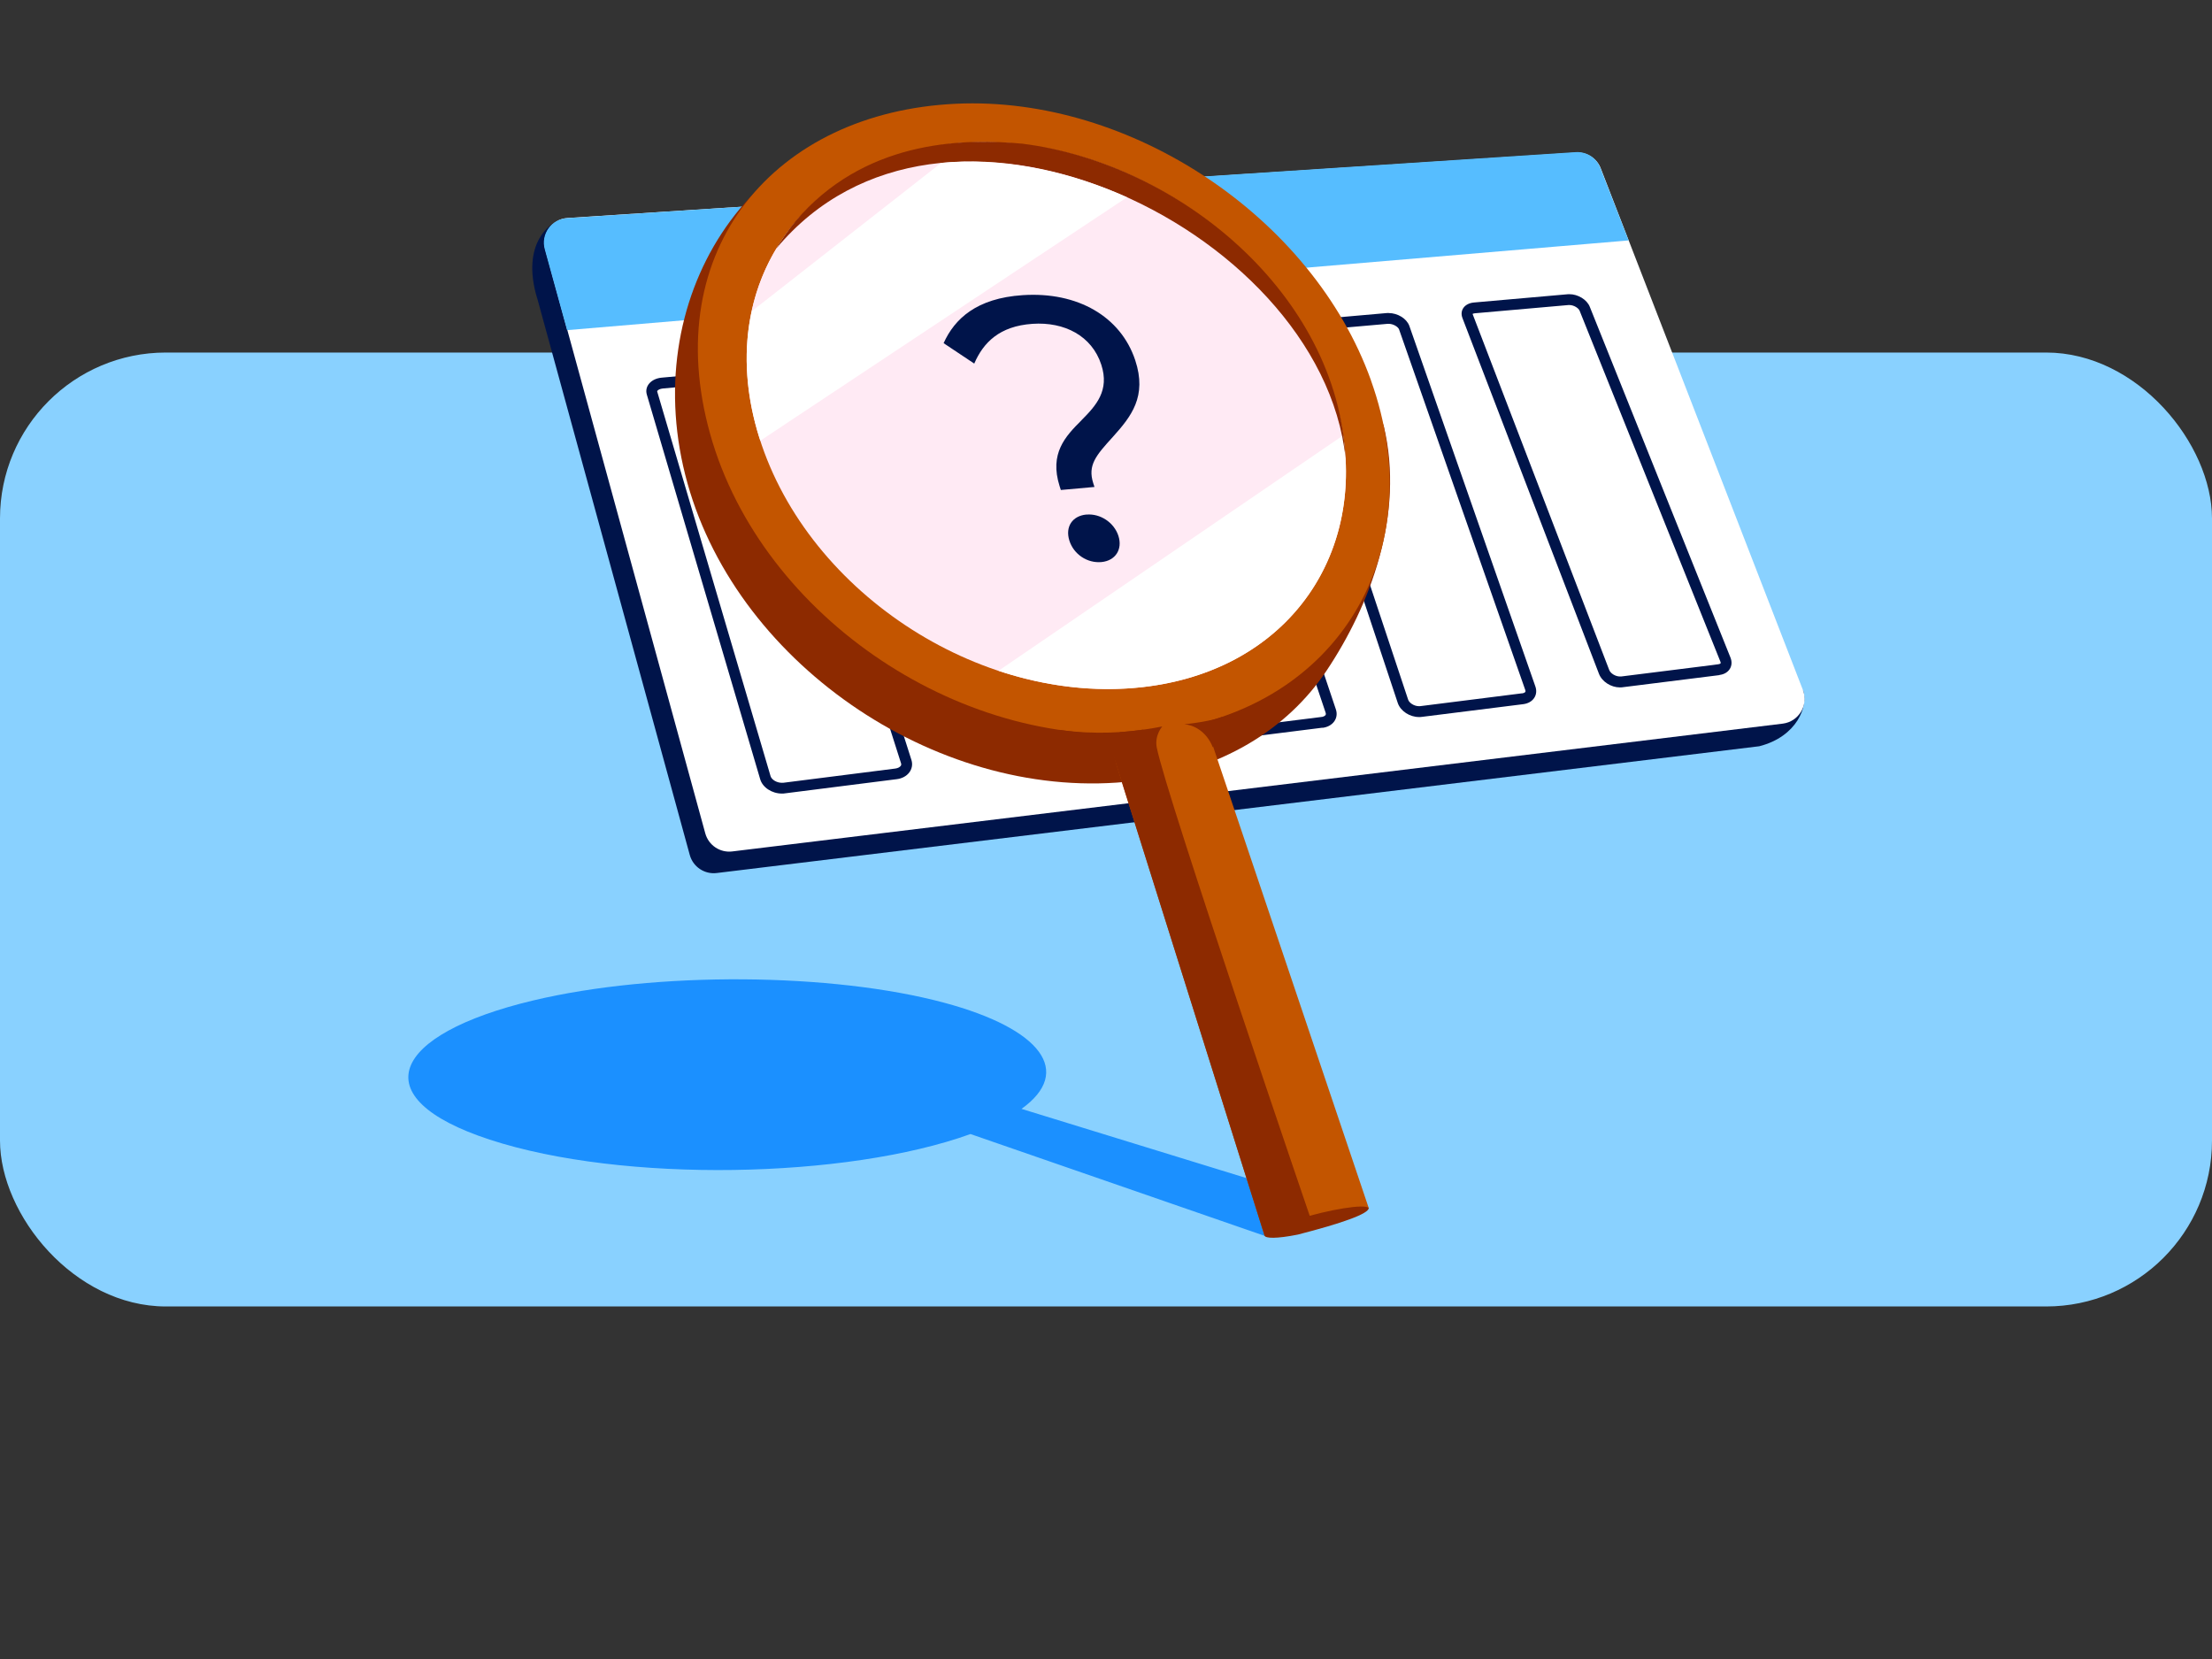 <svg width="320" height="240" viewBox="0 0 320 240" fill="none" xmlns="http://www.w3.org/2000/svg">
<rect x="0" y="0" width="320" height="240" fill="#333333" stroke="none"/>
<rect y="51" width="320" height="138" rx="24" fill="#89D1FF"/>
<path d="M77.723 43.17L99.783 123.674C100.255 125.404 101.926 126.523 103.707 126.294L254.503 107.957C260.03 106.549 261.608 102.073 260.857 99.911L174.105 31.36C173.573 29.834 172.096 28.851 170.493 28.953L82.069 31.564C79.799 31.708 75.242 34.989 77.715 43.178L77.723 43.17Z" fill="#00144A"/>
<path d="M78.879 36.087L102.028 120.551C102.5 122.281 104.171 123.4 105.952 123.171L257.929 104.681C260.191 104.384 261.609 102.078 260.857 99.916L231.625 24.481C231.093 22.955 229.616 21.972 228.013 22.074L82.112 31.535C79.842 31.679 78.272 33.883 78.879 36.087Z" fill="white"/>
<path d="M231.555 24.388C231.025 22.879 229.555 21.907 227.959 22.007L82.028 31.556C79.768 31.699 78.206 33.879 78.811 36.058L82.036 47.76L235.604 34.782L231.555 24.388Z" fill="#56BDFF"/>
<path d="M111.345 54.8C112.161 54.8 112.799 55.281 112.915 55.657L130.352 110.429C130.394 110.565 130.384 110.68 130.311 110.785C130.175 110.984 129.892 111.13 129.526 111.182L113.364 113.233C113.281 113.233 113.197 113.243 113.124 113.243C112.297 113.243 111.607 112.751 111.471 112.27L95.079 56.662C95.058 56.599 95.079 56.567 95.1 56.536C95.194 56.4 95.477 56.243 95.885 56.201L111.178 54.81C111.241 54.81 111.293 54.81 111.356 54.81M111.345 53.23C111.241 53.23 111.136 53.23 111.032 53.241L95.738 54.632C94.2 54.768 93.217 55.867 93.573 57.08L109.965 112.699C110.31 113.923 111.67 114.802 113.124 114.802C113.27 114.802 113.417 114.802 113.563 114.77L129.725 112.72C131.294 112.532 132.256 111.277 131.859 109.959L114.41 55.176C114.076 54.057 112.747 53.23 111.345 53.23Z" fill="#00144A"/>
<path d="M141.326 51.815C142.048 51.815 142.728 52.255 142.864 52.642L160.814 106.744C160.877 106.932 160.814 107.026 160.804 107.058C160.731 107.173 160.584 107.257 160.396 107.319L160.176 107.351L144.778 109.286C144.705 109.286 144.632 109.296 144.559 109.296C143.774 109.296 143.094 108.805 142.948 108.344L125.74 53.468C125.719 53.405 125.729 53.395 125.74 53.384C125.792 53.311 125.98 53.165 126.367 53.133L141.169 51.836C141.169 51.836 141.274 51.836 141.326 51.836M141.326 50.246C141.232 50.246 141.127 50.246 141.033 50.257L126.232 51.554C124.767 51.679 123.867 52.746 124.244 53.939L141.441 108.805C141.818 109.997 143.157 110.855 144.548 110.855C144.684 110.855 144.82 110.855 144.967 110.834L160.365 108.899V108.92C161.86 108.732 162.729 107.529 162.289 106.242L144.349 52.16C143.983 51.072 142.676 50.257 141.326 50.257V50.246Z" fill="#00144A"/>
<path d="M172.289 48.815C173.011 48.815 173.691 49.255 173.827 49.652L191.777 103.116C191.84 103.315 191.777 103.399 191.767 103.43C191.694 103.545 191.547 103.629 191.359 103.692L191.139 103.723L175.741 105.658C175.668 105.658 175.595 105.669 175.521 105.669C174.737 105.669 174.057 105.177 173.91 104.706L156.703 50.458C156.682 50.395 156.692 50.384 156.703 50.374C156.755 50.301 156.943 50.154 157.33 50.123L172.132 48.826C172.132 48.826 172.237 48.826 172.289 48.826M172.289 47.246C172.195 47.246 172.09 47.246 171.996 47.257L157.194 48.554C155.73 48.679 154.83 49.746 155.207 50.939L172.404 105.177C172.781 106.37 174.12 107.227 175.511 107.227C175.647 107.227 175.783 107.227 175.929 107.206L191.327 105.271V105.292C192.823 105.104 193.692 103.901 193.252 102.614L175.312 49.15C174.946 48.062 173.639 47.246 172.289 47.246Z" fill="#00144A"/>
<path d="M200.89 46.846C201.58 46.846 202.26 47.286 202.396 47.652L220.65 99.809C220.681 99.892 220.713 100.018 220.66 100.091C220.618 100.164 220.483 100.258 220.242 100.3H220.169L205.482 102.152C205.419 102.152 205.356 102.162 205.294 102.162C204.54 102.162 203.871 101.671 203.714 101.231L186.13 48.332L186.109 48.269C186.13 48.238 186.266 48.123 186.6 48.091L200.754 46.846C200.754 46.846 200.837 46.846 200.89 46.846ZM200.89 45.277C200.796 45.277 200.712 45.277 200.618 45.288L186.465 46.533C185.052 46.648 184.247 47.694 184.644 48.844L202.218 101.723C202.626 102.884 203.944 103.731 205.283 103.731C205.409 103.731 205.545 103.731 205.67 103.71L220.357 101.869C221.79 101.692 222.564 100.53 222.104 99.275L203.881 47.139C203.484 46.072 202.187 45.288 200.89 45.288V45.277Z" fill="#00144A"/>
<path d="M227.031 44.128C227.69 44.128 228.359 44.567 228.516 44.954L248.883 95.72C248.935 95.835 248.935 95.918 248.914 95.95C248.893 95.992 248.789 96.065 248.569 96.096L247.722 96.211L234.52 97.864C234.468 97.864 234.405 97.864 234.353 97.864C233.705 97.864 232.993 97.435 232.794 96.912L213.045 45.456C213.045 45.456 213.045 45.425 213.034 45.414C213.087 45.383 213.191 45.331 213.369 45.32L226.916 44.128C226.916 44.128 226.989 44.128 227.031 44.128ZM227.031 42.559C226.947 42.559 226.863 42.559 226.78 42.569L213.223 43.762C211.873 43.887 211.13 44.891 211.57 46.021L231.319 97.487C231.759 98.617 233.056 99.444 234.343 99.444C234.468 99.444 234.583 99.444 234.709 99.423L248.747 97.665V97.644C250.117 97.477 250.829 96.337 250.337 95.123L229.981 44.368C229.562 43.333 228.275 42.559 227.031 42.559Z" fill="#00144A"/>
<path d="M193.914 174.613L147.778 160.416C155.285 155.041 150.675 148.84 136.585 145.058C120.461 140.725 94.939 140.472 77.043 144.753C56.675 149.629 52.266 158.786 70.855 164.868C90.158 171.181 122.502 170.518 140.398 164.056L183.324 178.916L188.545 178.026C189.507 176.864 190.034 178.126 191.538 177.218C194.324 175.312 195.783 174.062 195.322 173.831H193.914V174.613Z" fill="#1B90FF"/>
<path d="M200.179 61.614C203.243 74.429 198.195 87.626 191.891 97.047C186.219 105.513 176.651 111.479 164.123 112.976C136.491 116.273 106.915 96.594 99.459 69.929C92.003 43.265 108.379 17.883 134.619 16.672C159.827 15.509 191.723 38 200.179 61.614Z" fill="#8D2A00"/>
<path d="M198.331 55.036C207.123 79.582 193.859 102.662 167.396 105.824C139.764 109.121 110.188 89.442 102.732 62.777C95.276 36.113 112.076 16.218 138.324 15.008C163.532 13.845 189.883 31.43 198.339 55.036H198.331Z" fill="#C35500"/>
<path d="M192.435 55.514C199.979 76.866 188.283 96.777 165.339 99.397C141.515 102.113 116.059 85.173 109.523 62.236C103.219 40.111 117.339 21.777 140.123 20.623C162.123 19.516 185.147 34.879 192.443 55.514H192.435Z" fill="#FFEAF4"/>
<path d="M198.01 174.762L182.938 178.76L158.994 102.582L173.114 100.941L198.01 174.762Z" fill="#C35500"/>
<path d="M108.732 45.039L139.892 20.637C123.524 21.553 111.676 31.349 108.732 45.039Z" fill="#FFEAF4"/>
<path d="M165.339 99.397C185.579 97.087 197.059 81.326 194.307 62.984L144.451 97.04C151.211 99.285 158.347 100.193 165.339 99.397Z" fill="white"/>
<path d="M167.875 27.52L167.859 27.512L167.875 27.52Z" fill="#FFEAF4"/>
<path d="M140.115 20.622C140.763 20.59 141.403 20.574 142.051 20.566C141.403 20.566 140.763 20.59 140.115 20.622Z" fill="#FFEAF4"/>
<path d="M161.051 24.277C161.251 24.357 161.451 24.437 161.643 24.516C161.443 24.437 161.251 24.357 161.051 24.277Z" fill="#FFEAF4"/>
<path d="M162.867 25.027C163.003 25.091 163.139 25.155 163.275 25.21C163.139 25.147 163.003 25.083 162.867 25.027Z" fill="#FFEAF4"/>
<path d="M159.211 23.586C159.435 23.666 159.667 23.745 159.891 23.833C159.667 23.745 159.443 23.666 159.211 23.586Z" fill="#FFEAF4"/>
<path d="M146.764 20.781C147.132 20.813 147.5 20.852 147.876 20.9C147.508 20.86 147.14 20.821 146.764 20.781Z" fill="#FFEAF4"/>
<path d="M144.771 20.637C145.155 20.66 145.547 20.676 145.931 20.708C145.547 20.676 145.155 20.653 144.771 20.637Z" fill="#FFEAF4"/>
<path d="M148.723 21.004C149.083 21.051 149.451 21.107 149.811 21.162C149.451 21.107 149.091 21.051 148.723 21.004Z" fill="#FFEAF4"/>
<path d="M142.699 20.574C143.131 20.574 143.555 20.582 143.987 20.598C143.555 20.582 143.123 20.574 142.699 20.574Z" fill="#FFEAF4"/>
<path d="M194.66 66.298C193.476 42.58 170.588 23.61 147.868 20.782C139.964 20.057 126.068 20.057 115.98 30.976C114.844 32.203 113.78 33.636 112.788 35.15C112.62 35.404 112.524 35.58 112.372 35.827C112.348 35.858 112.34 35.898 112.316 35.938C124.276 21.595 143.396 20.679 160.292 27.369C177.78 34.289 192.884 49.366 194.66 66.314V66.298Z" fill="#8D2A00"/>
<path d="M136.147 23.572L108.731 45.043C107.603 50.3 107.779 56.121 109.523 62.238C109.667 62.748 109.827 63.249 109.995 63.751L163.043 28.541C154.355 24.663 144.947 22.735 136.147 23.572Z" fill="white"/>
<path d="M153.252 105.595L161.468 110.445C161.468 110.445 159.756 106.216 165.388 105.634V105.547C163.132 105.889 158.588 106.343 153.252 105.587V105.595Z" fill="#8D2A00"/>
<path d="M171.355 104.79C172.499 104.838 174.499 105.682 175.451 108.111L176.811 103.699C176.811 103.699 175.555 104.305 171.355 104.782V104.79Z" fill="#8D2A00"/>
<path d="M182.938 178.763L160.49 107.427L162.002 105.914C162.002 105.914 164.874 105.747 168.138 105.094C168.138 105.094 167.01 106.36 167.338 108.112C168.65 114.993 189.994 177.425 189.994 177.425L182.93 178.763H182.938Z" fill="#8D2A00"/>
<path d="M198.011 174.761C198.011 175.59 194.123 176.967 187.763 178.6C184.619 179.229 183.075 179.15 182.939 178.759C182.843 178.481 184.563 177.405 187.683 176.402C192.355 174.945 197.483 174.124 198.011 174.761Z" fill="#8D2A00"/>
<path d="M156.46 60.785C158.572 58.659 160.54 56.501 159.316 52.75C157.956 48.584 153.988 46.529 149.356 46.848C144.58 47.175 142.252 49.564 140.94 52.598L136.508 49.644C138.092 46.123 141.276 43.137 147.948 42.699C155.916 42.173 162.132 45.805 164.228 52.112C165.964 57.361 163.644 60.252 160.996 63.199C158.564 65.875 157.316 67.284 158.156 69.905L158.332 70.446L153.468 70.884L153.292 70.343C151.78 65.58 154.132 63.119 156.46 60.794V60.785ZM157.164 74.444C159.172 74.261 161.172 75.591 161.796 77.526C162.42 79.462 161.372 81.11 159.356 81.309C157.308 81.508 155.324 80.194 154.7 78.203C154.076 76.212 155.124 74.627 157.164 74.436V74.444Z" fill="#00144A"/>
</svg>
